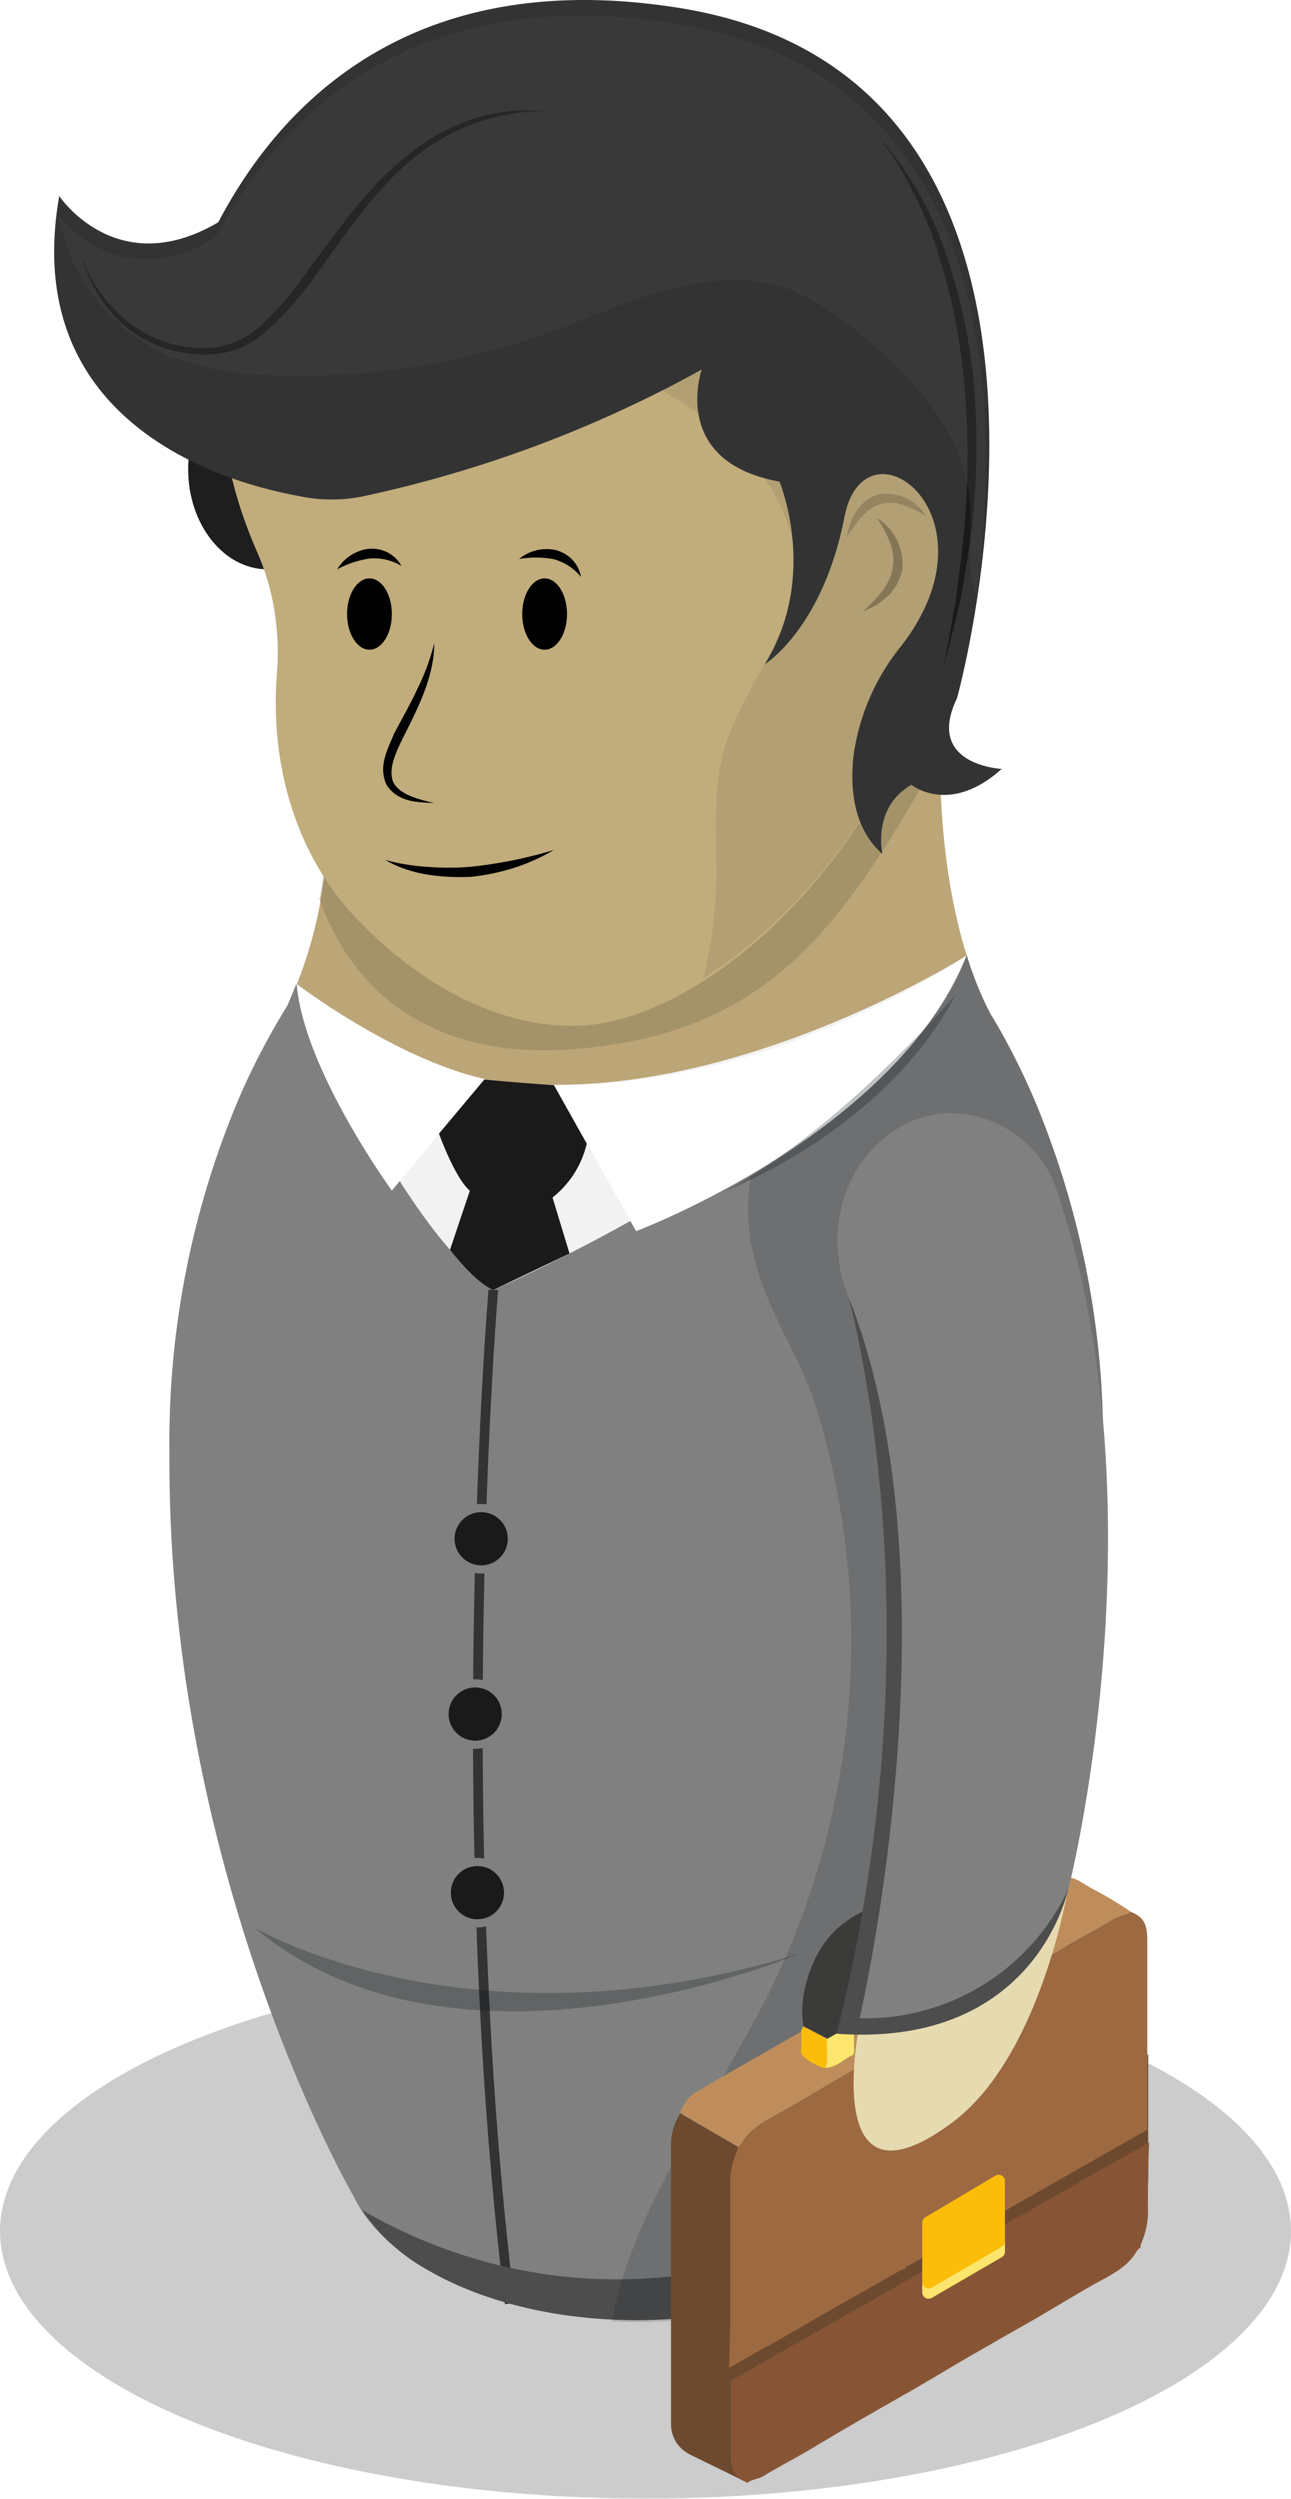 <svg xmlns="http://www.w3.org/2000/svg" viewBox="0 0 144.1 278.95"><defs><style>.cls-1{opacity:0.2;}.cls-2{fill:#bca577;}.cls-3{opacity:0.54;}.cls-4{fill:#91815d;}.cls-5{fill:#f2f2f2;}.cls-6{fill:gray;}.cls-7{fill:#fff;}.cls-8{fill:#1a1a1a;}.cls-9{fill:#333;}.cls-10{fill:#4d4d4d;}.cls-11{opacity:0.25;}.cls-12{fill:#041015;}.cls-13{opacity:0.15;}.cls-14{fill:#1e1e1e;}.cls-15{fill:#c1ac7c;}.cls-16{opacity:0.3;}.cls-17{opacity:0.17;}.cls-18{fill:#6d4a2f;}.cls-19{fill:#875536;}.cls-20{fill:#bf8d5b;}.cls-21{fill:#3b3b3a;}.cls-22{fill:#fbbd09;}.cls-23{fill:#fce66d;}.cls-24{fill:#9d6941;}.cls-25{fill:#e6dab0;}</style></defs><title>Recurso 121</title><g id="Capa_2" data-name="Capa 2"><g id="personajes_individuales" data-name="personajes individuales"><g class="cls-1"><ellipse cx="72.05" cy="249.07" rx="72.05" ry="29.87"/></g><path class="cls-2" d="M123.14,161.67a98.69,98.69,0,0,0-7.63-38.77h0a80.87,80.87,0,0,0-3.94-8h0l-.06-.07c-.3-.55-.63-1.08-.94-1.61-2.25-4.21-7.36-16.69-5.07-40.27l0,0c0-.7.11-1.39.11-2.09a34.56,34.56,0,1,0-69.11,0c0,.73,1.87,14.94-.73,29.78,0,0,0,0,0,0a48.51,48.51,0,0,1-3.66,11.63,80,80,0,0,0-5.51,10.59h0a98.59,98.59,0,0,0-7.65,38.8c0,.46,0,.93,0,1.38,0,0,0,0,0,.07,0,46.75,20.52,82,20.52,82h0c1.46,3.06,4.24,5.93,8.39,8.34,12.81,7.39,33.57,7.39,46.36,0,4.17-2.41,6.94-5.28,8.4-8.33h0s20.52-35.27,20.52-82v0C123.13,162.61,123.14,162.14,123.14,161.67Z"/><g class="cls-3"><path class="cls-4" d="M104.94,84.11a117.64,117.64,0,0,1,.57-11.94l0,0c0-.7.11-1.39.11-2.1a34.56,34.56,0,0,0-69.11,0c0,.74,1.87,15-.73,29.79,0,0,0,0,0,0,0,.18-.08.32-.12.5,4,11.31,13.66,18,28.62,16.74C85.19,115.31,93.55,104.61,104.94,84.11Z"/></g><path class="cls-5" d="M107.91,106.67s-47.67,30.25-74.8,3.17c0,0,4.13,21.85,22,35.8C55.08,145.64,100,127.39,107.91,106.67Z"/><path class="cls-6" d="M115.51,122.9a80.87,80.87,0,0,0-3.94-8h0l-.06-.07c-.3-.55-.63-1.08-.94-1.61a38.22,38.22,0,0,1-2.67-6.58C91.43,128.35,55.07,144,55.07,144c-8.45-5.7-17.46-24.06-22-34.16-.36.93-.72,1.77-1,2.43a80,80,0,0,0-5.51,10.59h0a98.59,98.59,0,0,0-7.65,38.8c0,.46,0,.93,0,1.38,0,0,0,0,0,.07,0,46.75,20.52,82,20.52,82h0c1.46,3.06,4.24,5.93,8.39,8.34,12.81,7.39,33.57,7.39,46.36,0,4.17-2.41,6.94-5.28,8.4-8.33h0s20.52-35.27,20.52-82v0c0-.48,0-1,0-1.42A98.69,98.69,0,0,0,115.51,122.9Z"/><path class="cls-7" d="M61.86,121.11,71,137.44s29-10.9,36.88-30.77C107.91,106.67,86.48,121.45,61.86,121.11Z"/><path class="cls-7" d="M54.1,120.47,43.74,132.91s-9.84-13.5-10.63-23.07C33.11,109.84,43.91,118.12,54.1,120.47Z"/><path class="cls-8" d="M52.45,132.91l-2.22,6.61s2.84,3.71,4.84,4.48l8.5-4.07-2-6.58Z"/><path class="cls-8" d="M49,126.55s1.73,4.87,3.42,6.36a12.29,12.29,0,0,0,9.27.76,10.76,10.76,0,0,0,3.8-6l-3.66-6.53s-4.81-.31-7.76-.64Z"/><path class="cls-9" d="M56.36,257.23c-6.73-54.9-1.88-112.7-1.83-113.28l1.07.09c-.05.58-4.88,58.27,1.83,113.06Z"/><path class="cls-10" d="M40.39,246.71a21.45,21.45,0,0,0,7.45,6.76c12.81,7.39,33.57,7.39,46.36,0,4.17-2.41,6.94-5.28,8.4-8.33h0l.65-1.17C74.47,261.55,51.39,253.12,40.39,246.71Z"/><circle class="cls-6" cx="53.71" cy="171.78" r="3.88"/><circle class="cls-8" cx="53.71" cy="171.78" r="2.97"/><circle class="cls-6" cx="53.04" cy="191.35" r="3.88"/><circle class="cls-8" cx="53.04" cy="191.35" r="2.97"/><circle class="cls-6" cx="53.29" cy="211.29" r="3.88"/><circle class="cls-8" cx="53.29" cy="211.29" r="2.97"/><g class="cls-11"><path class="cls-12" d="M106.65,111.06s-12.76,15-25.91,22C80.74,133.05,98.71,126.31,106.65,111.06Z"/></g><g class="cls-11"><path class="cls-12" d="M28.39,215.19s24.13,14.29,60.88,2.89C89.27,218.08,51.21,234.37,28.39,215.19Z"/></g><g class="cls-13"><path class="cls-12" d="M115.52,122.92a83.18,83.18,0,0,0-3.94-8h0l0-.08c-.31-.55-.63-1.08-1-1.61a38.22,38.22,0,0,1-2.67-6.58c-4.68,13.07-22.28,23.74-24.09,24.64C82,142.25,88.58,149,91.07,157A88.81,88.81,0,0,1,86,222.14c-6.09,12.31-15.12,23.59-17.73,37a50.26,50.26,0,0,0,16.1-1.64c9.87-2.74,15.84-7.3,18.25-12.32h0s20.52-35.27,20.52-82c0,0,0,0,0,0,0-.48,0-.94,0-1.42A98.81,98.81,0,0,0,115.52,122.92Z"/></g><ellipse class="cls-14" cx="29.87" cy="52.37" rx="8.87" ry="11.19"/><path class="cls-15" d="M67.44,6.75C46.76,6.75,35.57,11.28,27.23,31,23,40.86,24.41,51.91,28.75,61.73a27.16,27.16,0,0,1,2.05,7.68,28.63,28.63,0,0,1,.12,5.6c-.83,10.15,2,20.41,9,27.66,7.16,7.45,15.68,11.86,24,11.86,17.11,0,43-26.15,43-58.42S96.11,6.75,67.44,6.75Z"/><g class="cls-16"><path class="cls-4" d="M107.17,55.6c0-30.28-9.43-47.19-34.27-49.16-4.62,7.12-8.22,15.16-8.42,23.77a13.88,13.88,0,0,0,.67,5.17c1.62,4.4,6.29,6.7,10.29,9.12,7.25,4.39,14,11.7,13.24,20.14-.6,7-6.07,12.52-7.91,19.26-1.31,4.81-.7,9.9-.83,14.88a50,50,0,0,1-1.41,10.39C92.89,100.16,107.17,79.58,107.17,55.6Z"/></g><path d="M43,96a23.13,23.13,0,0,0,4.72.77,28.73,28.73,0,0,0,4.73,0,49.71,49.71,0,0,0,9.37-1.88,22.18,22.18,0,0,1-4.46,2,24.68,24.68,0,0,1-4.82,1C49.33,98,45.88,97.7,43,96Z"/><ellipse cx="60.79" cy="68.55" rx="2.5" ry="3.98"/><path d="M57.94,62.4a4.83,4.83,0,0,1,4.05-1,4,4,0,0,1,1.92,1.11,3.76,3.76,0,0,1,.94,1.9,5.94,5.94,0,0,0-3.11-2A11.2,11.2,0,0,0,57.94,62.4Z"/><ellipse cx="41.24" cy="68.55" rx="2.5" ry="3.98"/><path d="M37.63,63.56a4.83,4.83,0,0,1,3.49-2.29,4,4,0,0,1,2.18.42,3.74,3.74,0,0,1,1.51,1.49,5.94,5.94,0,0,0-3.57-.83A11.22,11.22,0,0,0,37.63,63.56Z"/><path d="M48.47,71.8c0,3.81-1.88,7.36-3.51,10.61-.78,1.59-1.65,3.44-1.07,4.9.74,1.43,2.83,1.92,4.58,2.34-1.79-.09-4-.05-5.31-2-1-2.11.15-4.07.83-5.75.89-1.69,1.8-3.26,2.57-4.94A24.91,24.91,0,0,0,48.47,71.8Z"/><path class="cls-9" d="M78.33,41.25S74.7,51.54,87,53.76c0,0,4.44,10.49-1.62,20.38,0,0,6.46-4,8.88-16.44,2.25-11.55,17.6-.3,6.41,14.32a24.83,24.83,0,0,0-5.41,12.41c-.41,3.87.1,8.13,3.24,10.91,0,0-1.21-5.16,3.23-7.73,0,0,4.23,3.48,10.08-1.77,0,0-8.59-.4-5-7.87C106.82,78,126,9,75.91.9c-32.75-5.28-48.47,13.64-55,31.81A17.17,17.17,0,0,0,40.6,55.39,137.24,137.24,0,0,0,78.33,41.25Z"/><path class="cls-8" d="M98.17,15.33a39.08,39.08,0,0,1,7.55,13.39,63.28,63.28,0,0,1,3.07,15.16,83,83,0,0,1-.36,15.45c-.31,2.56-.81,5.09-1.21,7.63l-1.85,7.48,1.33-7.57c.29-2.55.7-5.08.91-7.62A90.68,90.68,0,0,0,107.72,44a67.07,67.07,0,0,0-2.79-15A43.89,43.89,0,0,0,98.17,15.33Z"/><g class="cls-17"><path d="M103.35,57.59a11.84,11.84,0,0,0-2.56-1.2,4,4,0,0,0-2.51-.11c-1.62.44-2.7,2.11-3.78,3.72a7.84,7.84,0,0,1,1-2.79,4.8,4.8,0,0,1,2.46-2A5.18,5.18,0,0,1,103.35,57.59Z"/></g><g class="cls-11"><path d="M97.86,57.8a6.11,6.11,0,0,1,2.85,5.8,5.82,5.82,0,0,1-1.65,3,13.75,13.75,0,0,1-1.31,1l-1.48.7c1.57-1.46,3.1-3,3.37-4.9a5.21,5.21,0,0,0-.31-2.85A12.34,12.34,0,0,0,97.86,57.8Z"/></g><path class="cls-9" d="M35.61,55.71s-34.35-3.24-29-33.83c0,0,6.16,9.29,17.16,3.27S35.53,3.46,70.8,1.76"/><path class="cls-8" d="M9,28.46c1.91,5.39,6.65,9.89,12.36,10.31A9.29,9.29,0,0,0,29,36.43,36.53,36.53,0,0,0,34.49,30c3.44-4.58,6.77-9.45,11.43-13A22.63,22.63,0,0,1,53.66,13a28.32,28.32,0,0,1,4.3-.69c1.44,0,2.89.1,4.32.15A23,23,0,0,0,46.36,17.5c-4.46,3.57-7.64,8.43-11,13.09a37.74,37.74,0,0,1-5.8,6.53,10.47,10.47,0,0,1-3.9,2.13,11.85,11.85,0,0,1-4.43.23,13.54,13.54,0,0,1-7.88-3.62A16.91,16.91,0,0,1,9,28.46Z"/><g class="cls-11"><path class="cls-10" d="M108.29,56.6c.14,3.29-.5,7.06.71,9.89,2.75-20.46,2.66-58-33.45-63.83-27.91-4.5-43.43,8.58-51.44,23.79-.24.15-.47.32-.72.46-9.59,5.24-15.5-1.14-16.86-2.86A21.38,21.38,0,0,0,19.12,39.87a33.25,33.25,0,0,0,11,2,82.55,82.55,0,0,0,31.68-4.93c4.51-1.65,8.88-3.69,13.54-4.83s9.74-1.31,14.08.72a27.23,27.23,0,0,1,4.71,3C101,41.08,107.93,47.94,108.29,56.6Z"/></g><path class="cls-18" d="M77,274c2,1,5,2.44,6.44,3.18,0-5.07-1.89-27.86-1.88-32.93a8.76,8.76,0,0,1,.75-4.07,1.3,1.3,0,0,0,.09-.49l-6.1-3.55a4.08,4.08,0,0,1-.33-.25,6.6,6.6,0,0,0-1.07,4.05c0,4.66,0,23,0,30.7A3.73,3.73,0,0,0,77,274Z"/><polygon class="cls-18" points="128.16 229.34 128.16 243.68 81.5 271.3 81.52 253.03 128.16 229.34"/><path class="cls-19" d="M128.13,246.39a8.75,8.75,0,0,1-.76,4.07,1.57,1.57,0,0,0-.08.49c-.34.14-.46.49-.65.75-1.07,1.54-2.69,2.29-4.25,3.16-2.27,1.26-4.48,2.64-6.73,3.94-3,1.72-6,3.41-8.91,5.12-1.69,1-3.36,2-5,2.95-3.67,2.08-7.33,4.18-10.94,6.35-1.84,1.1-3.75,2.08-5.58,3.19-.57.34-1.23.36-1.77.73-1.41-.55-1.88-1.3-1.88-3.09,0-4.84,0-8.28,0-8.28l26.94-15.35v-.15c.25-.08.49-.17.73-.27l3.15-1.8,1-.57c.47-.25.93-.51,1.39-.77l3.07-1.75c1.79-1,3.56-2.07,5.35-3.09.19-.11.42-.18.53-.4l.14.06,4.39-2.5S128.13,241.33,128.13,246.39Z"/><path class="cls-20" d="M75.94,235.85a4.08,4.08,0,0,0,.33.25l6.1,3.55c.34-.14.46-.49.64-.75,1.08-1.53,2.7-2.29,4.26-3.16,2.27-1.26,4.48-2.63,6.73-3.94l8.91-5.12c1.69-1,3.36-2,5-3,3.67-2.08,7.33-4.17,10.94-6.35,1.84-1.1,3.75-2.08,5.58-3.19.57-.34,1.23-.36,1.77-.73a43.44,43.44,0,0,0-4.29-2.57c-2.25-1.29-2.18-1.66-4.26-.5l-1.18.68a14.65,14.65,0,0,1-1.63.94l-6.33,3.66,0,.07c-3.29,1.9-6.58,3.81-9.89,5.68A22.23,22.23,0,0,1,95.92,223l-6.49,3.75,0,.05c-2.77,1.59-5.54,3.16-8.29,4.75l-.3.17-2.73,1.59A4.22,4.22,0,0,0,75.94,235.85Zm35.4-19.23,2.84-1.59-2.84,1.59Zm-17.3,10a10.51,10.51,0,0,1,1.3-.65v0A10.51,10.51,0,0,0,94,226.62Zm-1.72,1,.62-.34Z"/><path class="cls-21" d="M114.18,215c.41-.91.1-1.87.18-2.8-.17-2-1.4-3.1-3-4.18-2.24-1.47-4.08-1.13-6.18.19-3.07,1.95-6.24,3.75-9.44,5.48-3.41,1.84-5.12,4.8-5.93,8.42a11.19,11.19,0,0,0-.13,4.08l2.68,1.4c1-.53,2-1.22,3-1.65a16.59,16.59,0,0,1,.07-2.82,4.84,4.84,0,0,1,2.48-3.5c3.39-1.91,6.74-3.88,10.11-5.81.18-.1.33-.34.59-.19.11.52-.08,1.07.14,1.58a19.23,19.23,0,0,1,2.61,1.39Z"/><path class="cls-22" d="M92.32,227.62l-2.68-1.4c-.08.18-.16.37-.23.56a9.18,9.18,0,0,1,0,2c0,.28,0,.57.24.77a6.32,6.32,0,0,0,2.42,1.33C92.51,229.79,92.16,228.69,92.32,227.62Z"/><path class="cls-23" d="M92.32,227.62c-.16,1.07.19,2.17-.2,3.22,1.2,0,2-.93,2.95-1.37.4-.18.24-.65.25-1,0-.84,0-1.68,0-2.51C94.27,226.4,93.34,227.09,92.32,227.62Z"/><path class="cls-23" d="M114.18,215l-2.84,1.59c0,1.09,0,2.19,0,3.29a12,12,0,0,0,2.87-1.49.36.36,0,0,0,.18-.26A10,10,0,0,0,114.18,215Z"/><path class="cls-22" d="M111.29,219.91c0-1.1,0-2.2,0-3.29a19.23,19.23,0,0,0-2.61-1.39l-.2.51a5.25,5.25,0,0,1,.11,2,1.07,1.07,0,0,0,.52,1A7.38,7.38,0,0,0,111.29,219.91Z"/><path class="cls-24" d="M81.51,259.42h0l0-15.2a8.76,8.76,0,0,1,.75-4.07,1.3,1.3,0,0,0,.09-.49c.34-.14.46-.49.64-.75,1.08-1.53,2.7-2.29,4.26-3.16,2.27-1.26,4.48-2.63,6.73-3.94l8.91-5.12c1.69-1,3.36-2,5-3,3.67-2.08,7.33-4.17,10.94-6.35,1.84-1.1,3.75-2.08,5.58-3.19.57-.34,1.23-.36,1.77-.73,1.41.55,1.87,1.3,1.88,3.09l0,14.53h0v6.71l-26.94,15.35v.15c-.25.08-.49.17-.73.27l-3.15,1.8c-.32.19-.64.39-1,.57l-1.38.77-3.07,1.75-5.35,3.09c-.19.11-.42.18-.53.4l-.14-.06-4.39,2.5Z"/><path class="cls-22" d="M111.11,242.88l-7.82,4.64a.7.7,0,0,0-.35.6v7.79a.71.71,0,0,0,1.06.61l7.82-4.55a.7.7,0,0,0,.35-.6v-7.89A.7.7,0,0,0,111.11,242.88Z"/><path class="cls-23" d="M104,255.37l7.82-4.55a.71.71,0,0,0,.35-.61v1.16a.7.7,0,0,1-.35.6L104,256.52a.71.71,0,0,1-1.06-.61v-1.15A.71.71,0,0,0,104,255.37Z"/><path class="cls-25" d="M95.94,226s-4.57,22,10.28,11c9.92-7.3,13-26.2,13-26.2Z"/><path class="cls-10" d="M117.85,210.76a23.64,23.64,0,0,1-20.06,13.18c2.43-7.81,10.81-39.73-.25-79.06,2.82-1.33-4.07-4.62-4.07-4.62s12.43,37-.09,86.78c22.26,1.59,25.83-16,25.88-16.28Z"/><path class="cls-6" d="M94.66,144.65c12.73,32,1.28,80.66,1.28,80.66a25,25,0,0,0,23.32-14.45s10.78-42.27-1.35-78.11c-2.43-7.18-11.12-10.79-17.59-6.84a14,14,0,0,0-2.77,2.22C93.33,132.44,92.42,139.05,94.66,144.65Z"/></g></g></svg>